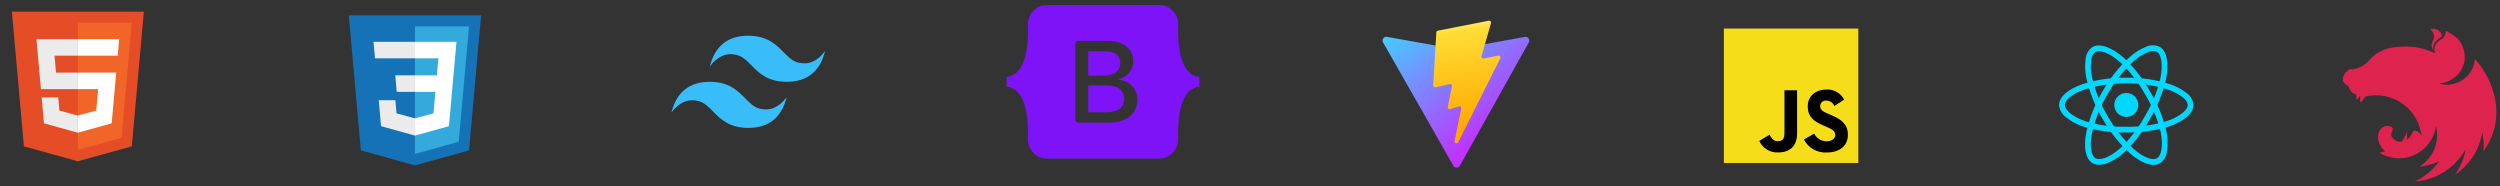 <svg width="537" height="40" viewBox="0 0 537 40" fill="none" xmlns="http://www.w3.org/2000/svg">
<rect x="0" y="0" width="537" height="40" fill="#333333" stroke="none"/>
<g clip-path="url(#clip0_100_2)">
<path d="M5.135 31.431L2.556 2.501L30.898 2.501L28.316 31.427L16.71 34.644L5.135 31.431Z" fill="#E44D26"/>
<path d="M16.727 32.185L26.106 29.585L28.312 4.866L16.727 4.866L16.727 32.185Z" fill="#F16529"/>
<path d="M16.727 15.596L12.032 15.596L11.707 11.962L16.727 11.962L16.727 8.414L7.83 8.414L7.915 9.366L8.787 19.144L16.727 19.144L16.727 15.596ZM16.727 24.811L16.711 24.815L12.76 23.748L12.508 20.919L8.945 20.919L9.442 26.49L16.711 28.507L16.727 28.503L16.727 24.811Z" fill="#EBEBEB"/>
<path d="M16.715 15.596L16.715 19.144L21.084 19.144L20.672 23.746L16.715 24.814L16.715 28.506L23.989 26.49L24.042 25.89L24.876 16.549L24.962 15.596L24.006 15.596L16.715 15.596ZM16.715 8.414L16.715 11.962L25.285 11.962L25.357 11.165L25.518 9.366L25.603 8.414L16.715 8.414Z" fill="white"/>
</g>
<g clip-path="url(#clip1_100_2)">
<path d="M77.508 32.306L74.922 3.297L103.341 3.297L100.753 32.301L89.115 35.528L77.508 32.306Z" fill="#1572B6"/>
<path d="M89.132 33.062L98.536 30.454L100.749 5.669L89.132 5.669L89.132 33.062Z" fill="#33A9DC"/>
<path d="M89.132 16.178L93.84 16.178L94.165 12.535L89.132 12.535L89.132 8.977L98.053 8.977L97.968 9.932L97.093 19.736L89.132 19.736L89.132 16.178Z" fill="white"/>
<path d="M89.153 25.418L89.137 25.423L85.175 24.353L84.922 21.516L81.351 21.516L81.849 27.102L89.137 29.125L89.153 29.12L89.153 25.418Z" fill="#EBEBEB"/>
<path d="M93.537 19.586L93.109 24.35L89.141 25.421L89.141 29.123L96.434 27.102L96.488 26.5L97.107 19.586L93.537 19.586Z" fill="white"/>
<path d="M89.144 8.977L89.144 12.535L80.55 12.535L80.479 11.736L80.317 9.932L80.232 8.977L89.144 8.977ZM89.132 16.179L89.132 19.737L85.22 19.737L85.148 18.937L84.986 17.134L84.901 16.179L89.132 16.179Z" fill="#EBEBEB"/>
</g>
<g clip-path="url(#clip2_100_2)">
<path d="M160.728 7.673C156.328 7.673 153.579 9.872 152.478 14.272C154.128 12.073 156.053 11.248 158.253 11.798C159.508 12.111 160.406 13.021 161.4 14.031C163.017 15.672 164.889 17.572 168.978 17.572C173.378 17.572 176.127 15.373 177.228 10.972C175.578 13.172 173.653 13.998 171.453 13.447C170.198 13.134 169.301 12.224 168.306 11.215C166.69 9.573 164.818 7.673 160.728 7.673ZM152.478 17.572C148.078 17.572 145.329 19.772 144.228 24.173C145.878 21.972 147.803 21.147 150.003 21.697C151.258 22.011 152.156 22.921 153.15 23.93C154.767 25.572 156.639 27.472 160.728 27.472C165.128 27.472 167.877 25.273 168.978 20.873C167.328 23.072 165.403 23.897 163.203 23.347C161.948 23.034 161.051 22.123 160.056 21.114C158.44 19.473 156.568 17.572 152.478 17.572Z" fill="#38BDF8"/>
</g>
<path d="M370.289 6.135L399.164 6.135L399.164 35.01L370.289 35.01L370.289 6.135Z" fill="#F5DE19"/>
<path d="M389.686 28.694C389.933 29.193 390.315 29.613 390.789 29.905C391.264 30.196 391.811 30.349 392.368 30.343C393.492 30.343 394.21 29.782 394.21 29.003C394.21 28.075 393.472 27.743 392.234 27.201L391.556 26.91C389.597 26.076 388.297 25.032 388.297 22.823C388.297 20.788 389.844 19.238 392.271 19.238C393.056 19.181 393.841 19.357 394.527 19.744C395.213 20.13 395.771 20.71 396.13 21.411L394.008 22.767C393.87 22.419 393.629 22.122 393.318 21.914C393.007 21.707 392.64 21.598 392.266 21.604C392.103 21.587 391.938 21.605 391.783 21.656C391.627 21.707 391.483 21.79 391.361 21.899C391.239 22.009 391.141 22.142 391.073 22.292C391.005 22.441 390.97 22.603 390.968 22.767C390.968 23.581 391.472 23.911 392.637 24.417L393.315 24.708C395.621 25.697 396.925 26.704 396.925 28.97C396.925 31.413 395.005 32.752 392.428 32.752C391.424 32.815 390.423 32.587 389.546 32.094C388.669 31.602 387.953 30.866 387.484 29.976L389.686 28.694ZM380.101 28.929C380.527 29.684 380.914 30.324 381.847 30.324C382.738 30.324 383.301 29.975 383.301 28.619L383.301 19.393L386.014 19.393L386.014 28.655C386.014 31.465 384.364 32.743 381.962 32.743C381.113 32.79 380.27 32.578 379.544 32.136C378.817 31.695 378.241 31.043 377.892 30.268L380.101 28.929Z" fill="black"/>
<g clip-path="url(#clip3_100_2)">
<path d="M328.393 9.105L313.584 35.587C313.278 36.134 312.492 36.137 312.182 35.593L297.079 9.108C296.741 8.514 297.247 7.796 297.92 7.916L312.745 10.566C312.84 10.583 312.937 10.583 313.031 10.566L327.546 7.92C328.216 7.799 328.726 8.511 328.393 9.105Z" fill="url(#paint0_linear_100_2)"/>
<path d="M319.807 4.441L308.848 6.588C308.76 6.605 308.681 6.651 308.622 6.718C308.564 6.785 308.529 6.87 308.524 6.959L307.849 18.346C307.845 18.408 307.856 18.471 307.881 18.528C307.906 18.585 307.943 18.636 307.991 18.677C308.039 18.717 308.095 18.746 308.156 18.761C308.217 18.775 308.28 18.776 308.341 18.762L311.393 18.057C311.459 18.042 311.527 18.043 311.592 18.061C311.657 18.08 311.716 18.114 311.764 18.161C311.813 18.208 311.848 18.267 311.868 18.331C311.888 18.395 311.891 18.464 311.877 18.53L310.971 22.969C310.957 23.038 310.961 23.108 310.983 23.175C311.004 23.241 311.043 23.3 311.095 23.347C311.146 23.394 311.209 23.427 311.277 23.442C311.345 23.457 311.416 23.455 311.483 23.435L313.367 22.861C313.659 22.773 313.94 23.03 313.878 23.329L312.437 30.302C312.347 30.738 312.928 30.976 313.169 30.602L313.331 30.352L322.261 12.53C322.411 12.231 322.153 11.89 321.825 11.954L318.684 12.56C318.616 12.573 318.547 12.569 318.481 12.547C318.416 12.525 318.357 12.487 318.311 12.437C318.264 12.386 318.232 12.324 318.216 12.257C318.201 12.19 318.202 12.12 318.222 12.053L320.271 4.948C320.291 4.881 320.292 4.811 320.277 4.744C320.261 4.677 320.228 4.614 320.181 4.564C320.135 4.513 320.076 4.475 320.01 4.453C319.944 4.432 319.874 4.428 319.807 4.441Z" fill="url(#paint1_linear_100_2)"/>
</g>
<g clip-path="url(#clip4_100_2)">
<path d="M224.828 1.072C222.465 1.072 220.717 3.141 220.795 5.383C220.87 7.538 220.772 10.329 220.07 12.605C219.365 14.887 218.173 16.333 216.227 16.519L216.227 18.615C218.173 18.8 219.365 20.246 220.07 22.529C220.772 24.805 220.87 27.596 220.795 29.75C220.717 31.993 222.465 34.061 224.828 34.061L249.038 34.061C251.401 34.061 253.148 31.993 253.07 29.75C252.995 27.596 253.093 24.805 253.795 22.529C254.5 20.247 255.689 18.8 257.635 18.615L257.635 16.519C255.689 16.333 254.5 14.887 253.795 12.605C253.093 10.329 252.995 7.538 253.07 5.383C253.148 3.141 251.401 1.072 249.038 1.072L224.827 1.072L224.828 1.072ZM244.3 21.379C244.3 24.468 241.997 26.34 238.175 26.34L231.667 26.34C231.481 26.34 231.303 26.267 231.171 26.135C231.04 26.003 230.966 25.825 230.966 25.639L230.966 9.495C230.966 9.309 231.04 9.13 231.171 8.999C231.303 8.867 231.481 8.793 231.668 8.793L238.137 8.793C241.325 8.793 243.416 10.52 243.416 13.171C243.416 15.032 242.009 16.698 240.217 16.989L240.217 17.087C242.657 17.354 244.3 19.044 244.3 21.379ZM237.465 11.018L233.755 11.018L233.755 16.259L236.88 16.259C239.295 16.259 240.628 15.287 240.628 13.547C240.628 11.918 239.482 11.018 237.465 11.018ZM233.755 18.339L233.755 24.115L237.602 24.115C240.117 24.115 241.449 23.106 241.449 21.209C241.449 19.311 240.08 18.339 237.44 18.339L233.755 18.339L233.755 18.339Z" fill="#7E13F8"/>
</g>
<path d="M456.727 25.124C458.151 25.124 459.305 23.969 459.305 22.546C459.305 21.122 458.151 19.968 456.727 19.968C455.303 19.968 454.149 21.122 454.149 22.546C454.149 23.969 455.303 25.124 456.727 25.124Z" fill="#00D8FF"/>
<path d="M456.727 28.457C453.628 28.531 450.537 28.114 447.569 27.219C446.199 26.785 444.92 26.1 443.798 25.2C443.37 24.893 443.013 24.496 442.753 24.038C442.493 23.58 442.334 23.071 442.289 22.546C442.289 20.841 444.162 19.17 447.299 18.077C450.347 17.109 453.53 16.64 456.727 16.687C459.881 16.643 463.022 17.104 466.031 18.052C467.351 18.474 468.586 19.125 469.679 19.977C470.1 20.27 470.45 20.652 470.707 21.096C470.964 21.54 471.12 22.035 471.164 22.546C471.164 24.317 469.071 26.113 465.699 27.229C462.789 28.094 459.763 28.508 456.727 28.457ZM456.727 17.92C453.668 17.88 450.623 18.327 447.705 19.242C444.817 20.25 443.523 21.628 443.523 22.543C443.523 23.5 444.914 25.004 447.969 26.049C450.808 26.901 453.764 27.297 456.727 27.223C459.631 27.275 462.527 26.882 465.312 26.058C468.483 25.007 469.927 23.5 469.927 22.546C469.875 22.218 469.755 21.905 469.576 21.625C469.397 21.346 469.162 21.107 468.885 20.923C467.907 20.168 466.804 19.59 465.626 19.218C462.747 18.315 459.743 17.877 456.727 17.92Z" fill="#00D8FF"/>
<path d="M450.869 35.404C450.388 35.415 449.913 35.298 449.492 35.066C448.015 34.214 447.503 31.758 448.123 28.494C448.807 25.37 449.991 22.378 451.629 19.632C453.167 16.878 455.135 14.388 457.459 12.255C458.484 11.322 459.665 10.577 460.949 10.055C461.413 9.838 461.92 9.726 462.433 9.726C462.946 9.726 463.452 9.838 463.917 10.055C465.452 10.94 465.961 13.65 465.244 17.128C464.54 20.082 463.386 22.911 461.824 25.516C460.341 28.237 458.435 30.706 456.177 32.83C455.116 33.8 453.884 34.566 452.544 35.088C452.008 35.287 451.442 35.394 450.869 35.404ZM452.698 20.245C451.135 22.874 450.001 25.735 449.336 28.721C448.766 31.727 449.313 33.535 450.109 33.995C450.934 34.472 452.937 34.019 455.369 31.895C457.524 29.86 459.344 27.497 460.759 24.893C462.255 22.403 463.362 19.698 464.04 16.874C464.714 13.6 464.131 11.595 463.304 11.118C462.994 11 462.663 10.947 462.331 10.962C462 10.978 461.675 11.062 461.378 11.21C460.235 11.682 459.184 12.351 458.274 13.188C456.054 15.231 454.174 17.616 452.705 20.251L452.698 20.245Z" fill="#00D8FF"/>
<path d="M462.581 35.418C461.184 35.418 459.409 34.572 457.561 32.983C455.197 30.83 453.196 28.31 451.635 25.52C450.017 22.812 448.842 19.863 448.155 16.784C447.858 15.429 447.803 14.033 447.992 12.659C448.037 12.149 448.192 11.656 448.448 11.213C448.703 10.77 449.052 10.388 449.471 10.094C451.005 9.206 453.606 10.119 456.262 12.476C458.469 14.562 460.344 16.973 461.82 19.627C463.437 22.272 464.624 25.156 465.337 28.173C465.647 29.577 465.695 31.027 465.478 32.449C465.427 32.973 465.262 33.48 464.996 33.935C464.73 34.39 464.369 34.782 463.937 35.084C463.523 35.313 463.055 35.428 462.581 35.418ZM452.702 24.899C454.2 27.566 456.111 29.977 458.366 32.044C460.685 34.04 462.525 34.469 463.316 34.004C464.141 33.524 464.749 31.567 464.122 28.4C463.435 25.52 462.297 22.766 460.749 20.242C459.34 17.702 457.551 15.393 455.443 13.394C452.943 11.175 450.916 10.679 450.09 11.158C449.832 11.367 449.621 11.627 449.47 11.922C449.318 12.217 449.229 12.54 449.208 12.871C449.044 14.097 449.098 15.341 449.366 16.548C450.027 19.492 451.153 22.312 452.703 24.901L452.702 24.899Z" fill="#00D8FF"/>
<g clip-path="url(#clip5_100_2)">
<path d="M522.646 6.176C522.415 6.176 522.183 6.227 521.977 6.304C522.415 6.587 522.646 6.973 522.775 7.41C522.775 7.461 522.801 7.513 522.801 7.564C522.801 7.616 522.826 7.667 522.826 7.719C522.852 8.465 522.62 8.568 522.466 9.005C522.209 9.57 522.286 10.188 522.595 10.676C522.621 10.728 522.646 10.805 522.698 10.857C522.363 8.696 524.164 8.387 524.498 7.719C524.524 7.127 524.035 6.741 523.649 6.458C523.264 6.227 522.955 6.175 522.646 6.175L522.646 6.176ZM525.347 6.638C525.321 6.844 525.347 6.792 525.321 6.895C525.321 6.972 525.321 7.05 525.296 7.127C525.27 7.204 525.27 7.255 525.244 7.333C525.218 7.41 525.193 7.461 525.167 7.538C525.141 7.59 525.115 7.641 525.09 7.718C525.064 7.744 525.038 7.796 525.013 7.821C524.987 7.847 524.987 7.873 524.961 7.898C524.91 7.95 524.884 8.027 524.833 8.078L524.678 8.233C524.627 8.284 524.575 8.336 524.524 8.361C524.344 8.49 524.138 8.593 523.958 8.721C523.907 8.773 523.83 8.799 523.778 8.85C523.727 8.902 523.675 8.927 523.624 8.979L523.47 9.133C523.418 9.184 523.366 9.236 523.341 9.313C523.289 9.365 523.264 9.442 523.212 9.493C523.187 9.57 523.161 9.622 523.109 9.699C523.084 9.776 523.058 9.828 523.032 9.905C523.006 9.982 522.981 10.059 522.981 10.11C522.981 10.136 522.981 10.188 522.955 10.213C522.955 10.239 522.955 10.29 522.929 10.316L522.929 10.676C522.929 10.754 522.929 10.805 522.955 10.882C522.955 10.959 522.981 11.011 523.007 11.088C523.032 11.165 523.058 11.216 523.084 11.294C523.109 11.345 523.135 11.371 523.135 11.422L521.18 10.676C520.858 10.579 520.532 10.493 520.203 10.419C520.023 10.368 519.843 10.342 519.663 10.29C519.152 10.188 518.637 10.111 518.119 10.059L518.068 10.059C517.554 10.007 517.065 9.982 516.551 9.982C516.165 9.982 515.805 10.007 515.445 10.033C514.93 10.059 514.416 10.136 513.901 10.213L513.515 10.29C513.258 10.342 513.001 10.393 512.744 10.47C512.615 10.496 512.487 10.548 512.358 10.573C512.229 10.625 512.101 10.676 511.998 10.728C511.895 10.779 511.818 10.805 511.715 10.856C511.689 10.856 511.689 10.856 511.664 10.882C511.586 10.933 511.509 10.959 511.432 11.011C511.406 11.011 511.381 11.036 511.381 11.036C511.278 11.088 511.201 11.139 511.123 11.165C511.072 11.191 510.995 11.216 510.944 11.242C510.918 11.268 510.892 11.268 510.866 11.294C510.789 11.345 510.712 11.371 510.635 11.422C510.558 11.474 510.48 11.499 510.429 11.551C510.377 11.602 510.3 11.628 510.249 11.679C510.249 11.679 510.223 11.679 510.223 11.705C510.172 11.731 510.12 11.782 510.069 11.834L510.043 11.86C509.992 11.885 509.966 11.937 509.915 11.962C509.889 11.962 509.889 11.988 509.863 11.988C509.812 12.014 509.786 12.065 509.735 12.091C509.735 12.117 509.709 12.117 509.709 12.117L509.554 12.271L509.529 12.297L509.374 12.451C509.374 12.451 509.374 12.477 509.349 12.477L509.22 12.605C509.194 12.631 509.168 12.631 509.168 12.657L509.014 12.811C509.014 12.837 508.989 12.837 508.989 12.863L508.783 13.068L508.757 13.094C508.629 13.248 508.474 13.377 508.32 13.506C508.166 13.634 508.011 13.763 507.831 13.891C507.651 14.02 507.497 14.123 507.317 14.226C507.137 14.329 506.957 14.406 506.777 14.483C506.597 14.56 506.417 14.637 506.237 14.689C505.876 14.766 505.516 14.92 505.208 14.946C505.208 14.817 505.13 14.843 505.053 14.843C504.976 14.869 504.899 14.869 504.848 14.895C504.77 14.92 504.719 14.946 504.642 14.972C504.569 14.996 504.499 15.03 504.436 15.074C504.385 15.126 504.307 15.152 504.256 15.203C504.205 15.255 504.127 15.306 504.076 15.357C504.024 15.409 503.947 15.46 503.896 15.512C503.844 15.563 503.793 15.615 503.742 15.692C503.69 15.769 503.639 15.82 503.613 15.898C503.562 15.949 503.536 16.026 503.484 16.103C503.459 16.181 503.407 16.258 503.381 16.335L503.304 16.566C503.279 16.643 503.279 16.695 503.253 16.772L503.253 16.798C503.227 16.875 503.227 16.978 503.227 17.029C503.253 17.004 503.253 17.055 503.253 17.107L503.253 17.209C503.253 17.261 503.279 17.312 503.279 17.364C503.304 17.415 503.304 17.467 503.33 17.518C503.356 17.57 503.381 17.621 503.433 17.672C503.458 17.724 503.51 17.775 503.536 17.827C503.587 17.878 503.638 17.93 503.69 17.955C503.742 18.007 503.793 18.058 503.844 18.084C504.05 18.264 504.101 18.315 504.359 18.47C504.41 18.495 504.436 18.521 504.487 18.547L504.513 18.547L504.513 18.599C504.513 18.675 504.539 18.727 504.564 18.804C504.59 18.881 504.616 18.958 504.642 19.01L504.719 19.164C504.719 19.19 504.744 19.19 504.744 19.216C504.77 19.293 504.822 19.344 504.848 19.396C504.899 19.447 504.925 19.524 504.976 19.576L505.13 19.73L505.285 19.884L505.31 19.884C505.362 19.936 505.413 19.962 505.465 20.013C505.516 20.065 505.593 20.09 505.645 20.116C505.696 20.142 505.773 20.193 505.85 20.219C505.902 20.245 505.954 20.27 506.03 20.27C506.03 20.27 506.056 20.27 506.056 20.296C506.082 20.296 506.134 20.322 506.159 20.322C506.134 20.785 506.134 21.222 506.185 21.376C506.262 21.556 506.648 21.016 507.008 20.425C506.956 21.016 506.931 21.71 507.008 21.916C507.111 22.122 507.599 21.453 508.062 20.733C514.081 19.344 519.585 23.511 520.177 29.401C520.074 28.475 518.942 27.961 518.402 28.089C518.145 28.706 517.708 29.53 517.013 30.018C517.065 29.452 517.039 28.887 516.936 28.321C516.756 29.093 516.396 29.838 515.882 30.456C515.084 30.507 514.261 30.121 513.85 29.53C513.824 29.504 513.798 29.452 513.773 29.427C513.747 29.375 513.721 29.298 513.695 29.247C513.669 29.195 513.644 29.118 513.644 29.067L513.644 28.758C513.644 28.706 513.67 28.629 513.695 28.578C513.721 28.527 513.721 28.449 513.747 28.398C513.773 28.346 513.798 28.269 513.85 28.218C514.004 27.806 514.004 27.472 513.721 27.292L513.567 27.215C513.541 27.215 513.489 27.189 513.464 27.189C513.438 27.189 513.412 27.163 513.387 27.163C513.335 27.137 513.258 27.137 513.207 27.112C513.155 27.086 513.078 27.086 513.027 27.086C512.975 27.086 512.898 27.06 512.846 27.06L512.718 27.06C512.641 27.06 512.589 27.06 512.538 27.086C512.486 27.086 512.409 27.112 512.358 27.112C512.306 27.138 512.229 27.138 512.178 27.163C512.126 27.189 512.075 27.215 511.998 27.24L511.843 27.318C509.863 28.604 511.046 31.639 512.384 32.513C511.869 32.616 511.355 32.719 511.2 32.822L511.175 32.848C511.535 33.079 511.921 33.259 512.332 33.413C512.872 33.594 513.464 33.748 513.721 33.825C514.415 33.979 515.136 34.031 515.856 33.979C519.611 33.722 522.698 30.841 523.263 27.086C523.289 27.163 523.289 27.24 523.315 27.318C523.341 27.472 523.366 27.626 523.392 27.806C523.418 27.884 523.418 27.961 523.418 28.038L523.418 28.064C523.418 28.141 523.444 28.218 523.444 28.295C523.444 28.398 523.469 28.475 523.469 28.578L523.469 29.658C523.469 29.735 523.444 29.787 523.444 29.864L523.444 29.941C523.444 30.018 523.418 30.096 523.418 30.198C523.392 30.276 523.392 30.353 523.366 30.43L523.366 30.456C523.34 30.533 523.34 30.61 523.315 30.687L523.315 30.713C523.289 30.79 523.289 30.867 523.263 30.944L523.263 30.97L523.186 31.202L523.186 31.227C523.16 31.305 523.135 31.407 523.109 31.485C523.083 31.562 523.058 31.639 523.006 31.742C522.981 31.819 522.955 31.922 522.903 31.999C522.878 32.076 522.826 32.153 522.8 32.256C522.775 32.333 522.723 32.41 522.698 32.488C522.698 32.513 522.672 32.539 522.672 32.539C522.672 32.539 522.672 32.565 522.646 32.565C522.106 33.671 521.283 34.648 520.254 35.42C520.177 35.471 520.126 35.523 520.048 35.574C520.023 35.6 519.997 35.6 519.997 35.626C519.945 35.677 519.868 35.703 519.817 35.754L519.843 35.806C519.971 35.78 520.074 35.78 520.203 35.754C520.434 35.728 520.64 35.677 520.871 35.625C520.923 35.625 521 35.6 521.052 35.574C521.103 35.574 521.129 35.548 521.18 35.548C521.231 35.548 521.309 35.523 521.36 35.523C521.412 35.497 521.463 35.497 521.514 35.471C522.363 35.266 523.186 34.983 523.984 34.648C522.62 36.5 520.82 37.992 518.711 38.969C519.688 38.892 520.666 38.738 521.617 38.455C525.034 37.451 527.918 35.141 529.642 32.025C529.282 33.979 528.51 35.857 527.353 37.503C528.176 36.963 528.922 36.32 529.617 35.625C531.52 33.645 532.78 31.099 533.192 28.398C533.475 29.735 533.578 31.124 533.449 32.488C539.596 23.923 533.963 15.049 531.597 12.708C531.597 12.682 531.571 12.682 531.571 12.657C531.571 12.76 531.571 12.862 531.546 12.966C531.52 13.171 531.494 13.351 531.468 13.531C531.417 13.711 531.366 13.917 531.314 14.097C531.263 14.277 531.185 14.457 531.108 14.637C531.031 14.817 530.954 14.997 530.851 15.152C530.748 15.306 530.645 15.486 530.542 15.64C530.44 15.794 530.311 15.949 530.182 16.103C530.054 16.258 529.925 16.386 529.771 16.541C529.693 16.618 529.617 16.695 529.514 16.746C529.436 16.798 529.385 16.849 529.308 16.926C529.154 17.055 528.999 17.158 528.819 17.261C528.665 17.364 528.485 17.467 528.305 17.544L527.765 17.775C527.585 17.852 527.405 17.904 527.224 17.955C527.044 18.007 526.839 18.058 526.658 18.084C526.453 18.11 526.273 18.135 526.093 18.161C525.964 18.161 525.81 18.187 525.681 18.187C525.475 18.187 525.295 18.161 525.115 18.161C524.909 18.135 524.73 18.109 524.55 18.084C524.355 18.06 524.164 18.008 523.984 17.93C524.164 17.904 524.369 17.904 524.55 17.852C524.755 17.827 524.935 17.775 525.115 17.724C525.295 17.672 525.501 17.621 525.656 17.544L526.196 17.312C526.376 17.235 526.53 17.132 526.71 17.029C526.864 16.926 527.044 16.798 527.199 16.695C527.353 16.566 527.507 16.438 527.636 16.309C527.79 16.18 527.919 16.026 528.048 15.898C528.176 15.743 528.305 15.589 528.408 15.435C528.434 15.409 528.434 15.383 528.459 15.357C528.536 15.229 528.639 15.074 528.716 14.946C528.812 14.78 528.898 14.608 528.973 14.431C529.051 14.252 529.128 14.071 529.179 13.891L529.334 13.351C529.359 13.146 529.411 12.966 529.411 12.785C529.437 12.58 529.437 12.4 529.437 12.219C529.437 12.091 529.437 11.937 529.411 11.808C529.385 11.602 529.359 11.422 529.334 11.242C529.308 11.036 529.256 10.856 529.205 10.676C529.153 10.496 529.076 10.316 529.025 10.136C528.948 9.956 528.871 9.776 528.793 9.622C528.691 9.442 528.613 9.287 528.511 9.107C528.407 8.953 528.279 8.799 528.176 8.644C528.048 8.49 527.919 8.361 527.79 8.207C527.713 8.13 527.636 8.053 527.559 8.001C527.173 7.693 526.787 7.435 526.376 7.178C526.324 7.152 526.273 7.127 526.196 7.101C525.861 6.818 525.604 6.741 525.347 6.638Z" fill="#DF234F"/>
</g>
<defs>
<linearGradient id="paint0_linear_100_2" x1="296.71" y1="6.97" x2="315.142" y2="32.002" gradientUnits="userSpaceOnUse">
<stop stop-color="#41D1FF"/>
<stop offset="1" stop-color="#BD34FE"/>
</linearGradient>
<linearGradient id="paint1_linear_100_2" x1="311.894" y1="5.024" x2="315.229" y2="27.896" gradientUnits="userSpaceOnUse">
<stop stop-color="#FFEA83"/>
<stop offset="0.083" stop-color="#FFDD35"/>
<stop offset="1" stop-color="#FFA800"/>
</linearGradient>
<clipPath id="clip0_100_2">
<rect width="33" height="33" fill="white" transform="translate(0.227 2.072)"/>
</clipPath>
<clipPath id="clip1_100_2">
<rect width="32.926" height="32.926" fill="white" transform="translate(72.669 2.949)"/>
</clipPath>
<clipPath id="clip2_100_2">
<rect width="33" height="33" fill="white" transform="translate(144.227 1.072)"/>
</clipPath>
<clipPath id="clip3_100_2">
<rect width="33" height="33" fill="white" transform="translate(296.227 4.072)"/>
</clipPath>
<clipPath id="clip4_100_2">
<rect width="41.408" height="33" fill="white" transform="translate(216.227 1.072)"/>
</clipPath>
<clipPath id="clip5_100_2">
<rect width="33" height="33" fill="white" transform="translate(503.227 6.072)"/>
</clipPath>
</defs>
</svg>
